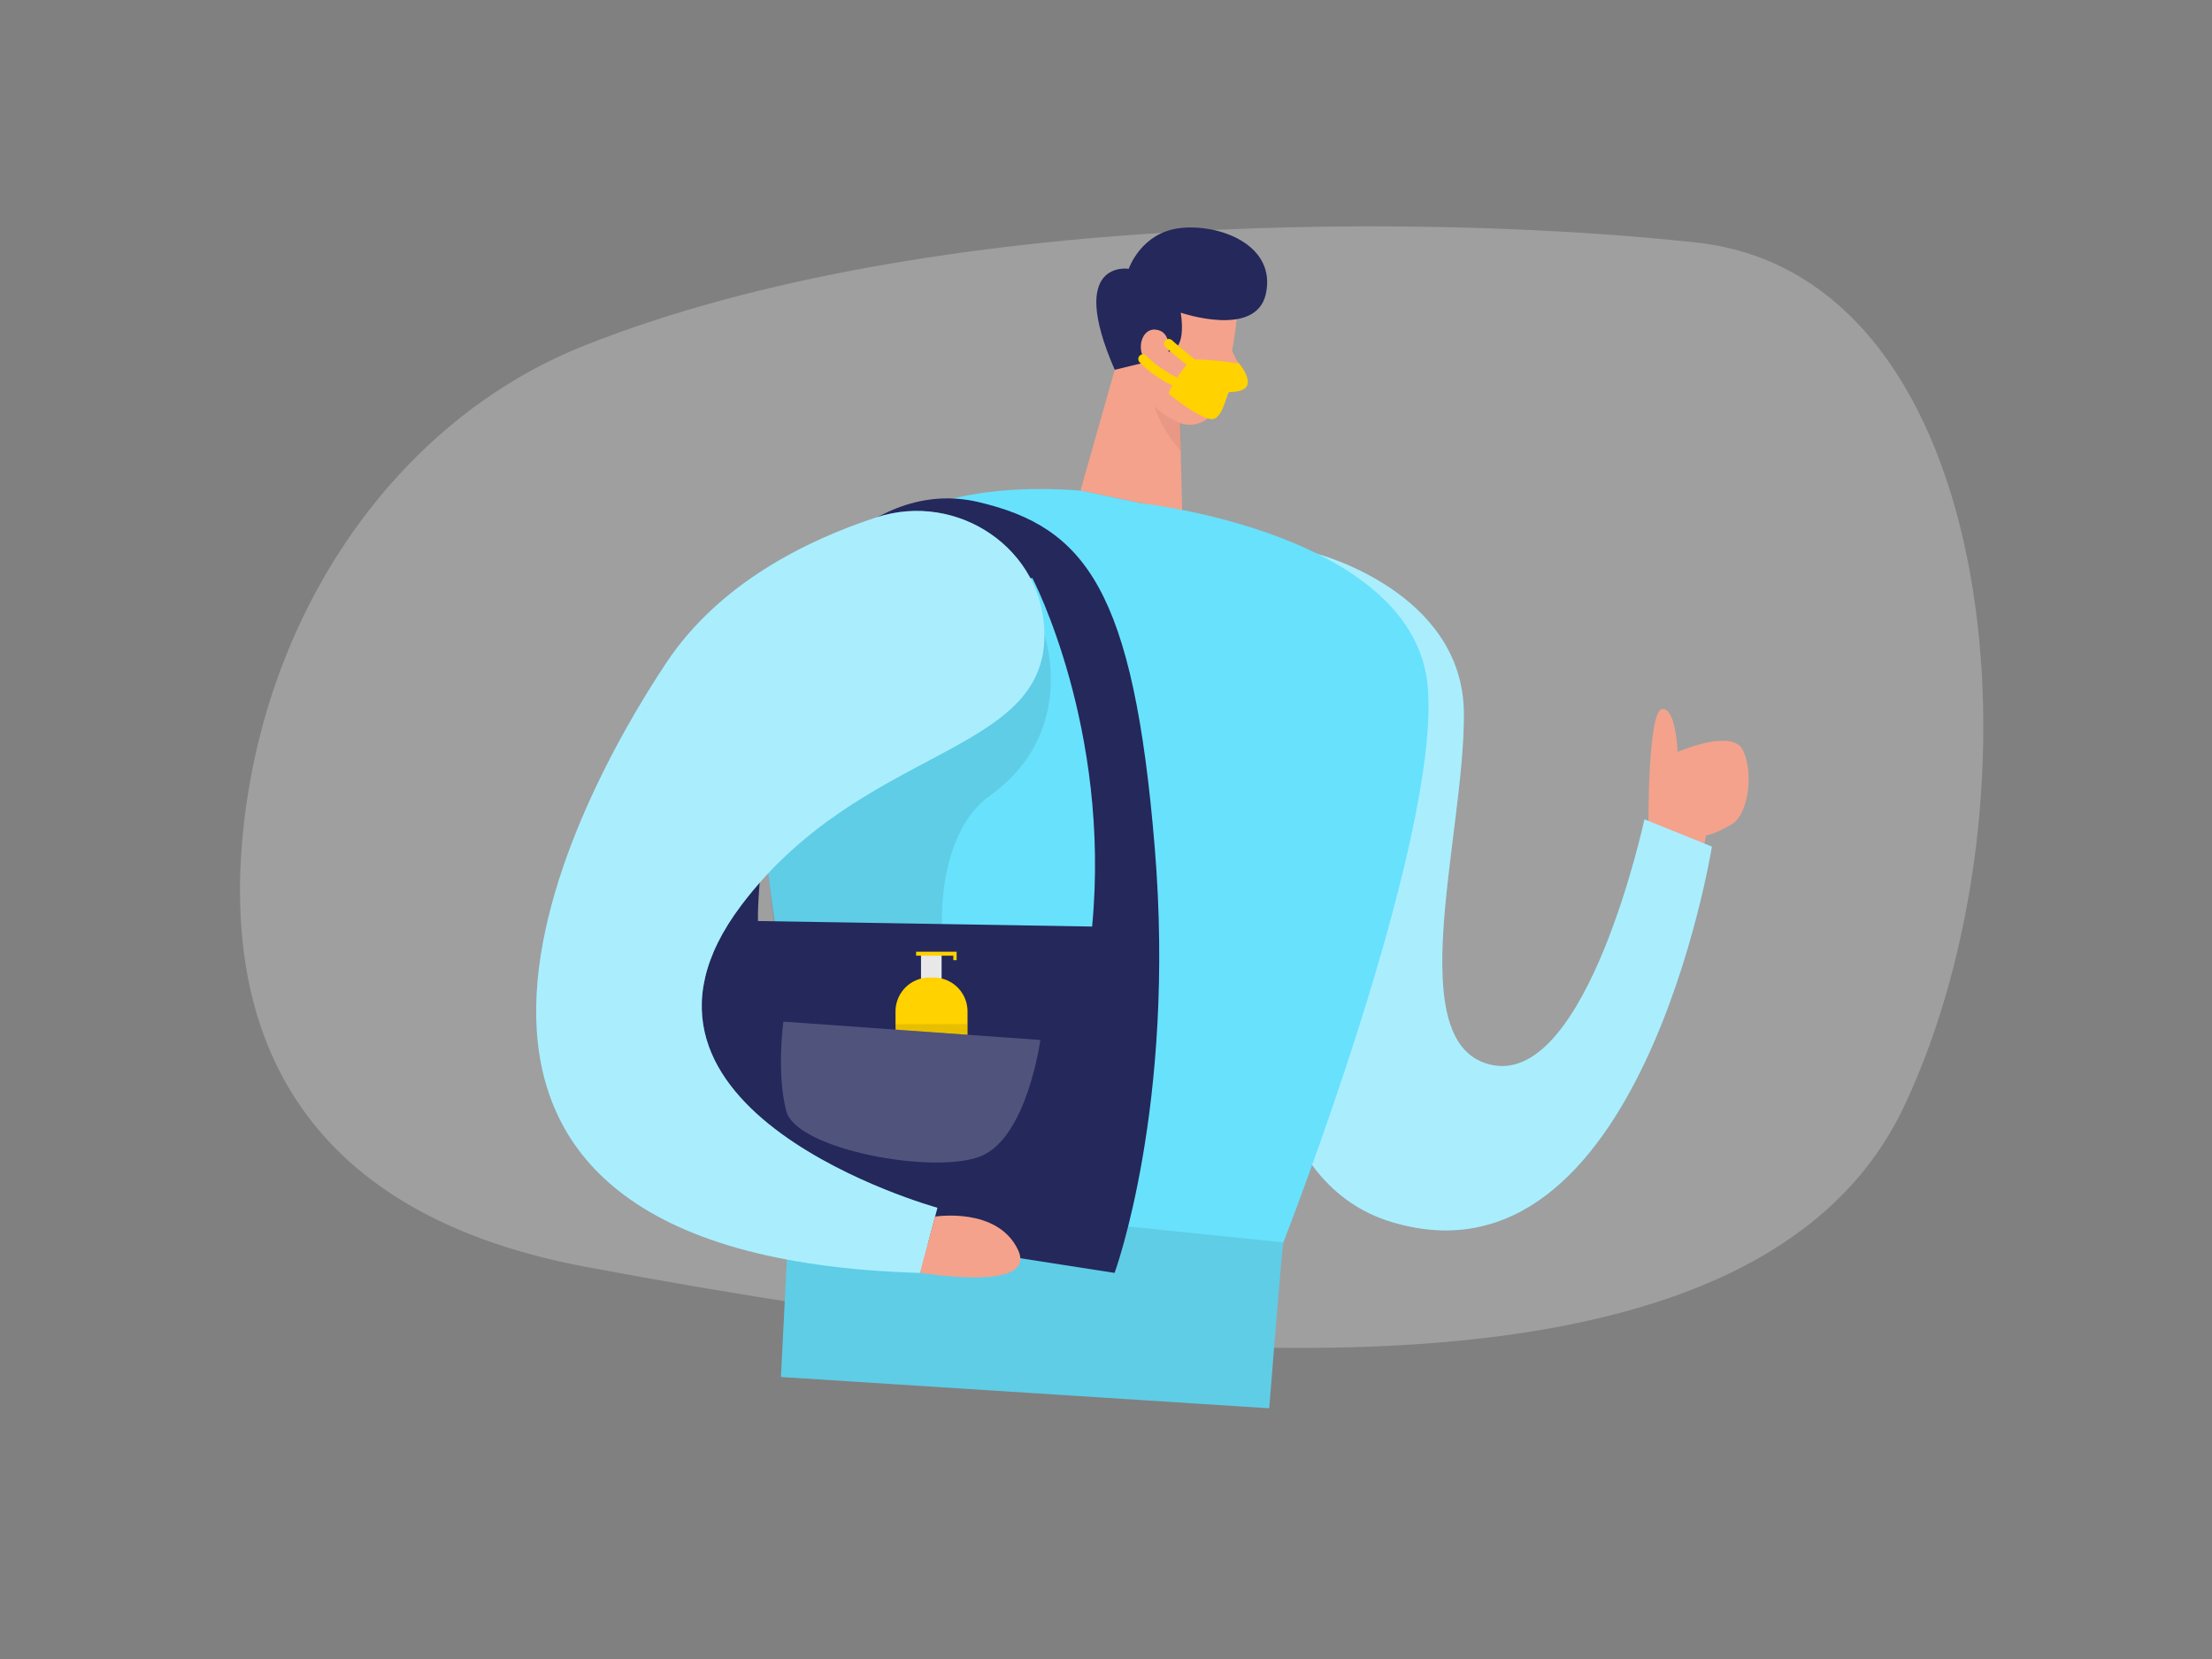 <svg id="Layer_1" data-name="Layer 1" xmlns="http://www.w3.org/2000/svg" viewBox="0 0 400 300"><rect x="0" y="0" width="400" height="300" fill="#808080" stroke="none"/><title>_</title><path d="M105.5,62.56C73,75.52,49,108.37,44.2,148.11c-4,33.49,5.57,70.5,61.84,81,109.52,20.52,212.08,26.36,238.26-29S362.43,50,306.86,43.87C262.67,39,168.91,37.26,105.5,62.56Z" fill="#e6e6e6" opacity="0.3"/><path d="M298.09,149.08c0-.61-.09-20.51,2.46-20.85s2.81,7.75,2.81,7.75,9.71-4.26,11.75-.43,1.19,11.66-2,13.53-4.6,2-4.6,2l-1.32,6.55Z" fill="#f4a28c"/><path d="M237.92,100.08s26.59,6.78,26.79,28.81-11.8,60.59,5.31,63.74,27.35-44.46,27.35-44.46l12.19,4.92s-13,81.33-57.83,67.91S237.92,100.08,237.92,100.08Z" fill="#68e1fd"/><path d="M237.92,100.08s26.59,6.78,26.79,28.81-11.8,60.59,5.31,63.74,27.35-44.46,27.35-44.46l12.19,4.92s-13,81.33-57.83,67.91S237.92,100.08,237.92,100.08Z" fill="#fff" opacity="0.44"/><polygon points="204.66 56 195.39 88.71 213.78 92.53 213.14 67.2 204.66 56" fill="#f4a28c"/><path d="M213.52,72.74a12.28,12.28,0,0,1-5.6-4.32s-.47,6.21,5.58,13.11Z" fill="#ce8172" opacity="0.31"/><path d="M195.39,88.71,206.29,91s49.9,5.38,51.93,33.55-26.16,100.14-26.16,100.14H156.45S95.86,81.26,195.39,88.71Z" fill="#68e1fd"/><path d="M232.06,224.66c-.25,1.15-2.55,30-2.55,30L141.22,249l1.69-33.44Z" fill="#68e1fd"/><path d="M232.06,224.66c-.25,1.15-2.55,30-2.55,30L141.22,249l1.69-33.44Z" opacity="0.09"/><path d="M188.86,114.81S195,132.4,179,143.88s-8.19,54.71,9.3,61.69-10.93,21.91-23.06,15.8-13.81-10.22-13.81-10.22S140.15,178.63,139,157.88,188.86,114.81,188.86,114.81Z" opacity="0.09"/><path d="M208.82,153.33c-3.85-46.68-12.52-58-31.92-62.55s-35.76,15.4-42.66,35.31-13.69,91.5-13.69,91.5l81,12.59S212.66,200,208.82,153.33Zm-11.33,14.22-60.43-1s-.51-24.25,11.49-41.36,38.13-20.67,38.13-20.67S200.9,131.63,197.49,167.55Z" fill="#24285b"/><path d="M188.86,114.81c0-15.49-15.69-26.07-30.41-21.24-12.8,4.2-28.42,12-37.91,26.22-18.23,27.36-59.9,107.31,45.87,110.39l3.1-11.77S106,200.85,134.05,163.7C155.85,134.8,188.91,136.75,188.86,114.81Z" fill="#68e1fd"/><path d="M188.86,114.81c0-15.49-15.69-26.07-30.41-21.24-12.8,4.2-28.42,12-37.91,26.22-18.23,27.36-59.9,107.31,45.87,110.39l3.1-11.77S106,200.85,134.05,163.7C155.85,134.8,188.91,136.75,188.86,114.81Z" fill="#fff" opacity="0.44"/><path d="M223.71,57s-.93,10.33-3.84,16.79A5.21,5.21,0,0,1,213,76.34c-3.24-1.52-7.17-4.5-7.35-10.1l-1.47-9.46s-.71-6,5.79-9.09S224.59,50.69,223.71,57Z" fill="#f4a28c"/><path d="M222.79,63.44l2.15,4.44a1.66,1.66,0,0,1-1.48,2.38l-4,0Z" fill="#f4a28c"/><path d="M169.08,220s11.29-1.82,15,6-17.72,4.14-17.72,4.14Z" fill="#f4a28c"/><path d="M201.58,66.87l6.33-1.54,3.84-1.89s2.77-.18,1.77-6.9c0,0,13.59,4.68,15.38-3.37,1.95-8.79-8.19-12.7-15.38-11.94s-9.41,7.38-9.41,7.38S192.82,46.81,201.58,66.87Z" fill="#24285b"/><path d="M211.3,63.77s.62-3.94-2.39-4.17-3.94,5.48,0,6.72Z" fill="#f4a28c"/><path d="M223.64,65.2l.27.55a51.48,51.48,0,0,0-7.86-.75s0-.07-.07-.09c-1.4-1.08-2.75-2.22-4.06-3.4a.85.85,0,0,0-1.2,1.2c1.24,1.13,2.53,2.2,3.85,3.23-.49.61-1.13,1.48-1.71,2.34a14.53,14.53,0,0,1-2.39-1.4,15.34,15.34,0,0,1-3.17-2.56.85.85,0,1,0-1.21,1.2,17.53,17.53,0,0,0,3.63,2.9A16.65,16.65,0,0,0,212,69.71c-.45.76-.72,1.35-.61,1.49.36.43,6.3,5.06,8.07,4.56s2.4-4.78,2.84-4.85,3.2.07,3.34-1.66S223.64,65.2,223.64,65.2Z" fill="#ffd200"/><rect x="166.56" y="172.6" width="3.72" height="5.71" transform="translate(336.83 350.92) rotate(-180)" fill="#fff"/><rect x="166.56" y="172.6" width="3.72" height="5.71" transform="translate(336.83 350.92) rotate(-180)" opacity="0.09"/><path d="M161.89,176.77h13a0,0,0,0,1,0,0v14.12a6.13,6.13,0,0,1-6.13,6.13H168a6.13,6.13,0,0,1-6.13-6.13V176.77a0,0,0,0,1,0,0Z" transform="translate(336.83 373.79) rotate(-180)" fill="#ffd200"/><rect x="161.89" y="185.2" width="13.05" height="6.98" transform="translate(336.83 377.38) rotate(-180)" opacity="0.09"/><polygon points="165.66 172.1 165.66 172.82 172.39 172.82 172.39 173.63 172.99 173.63 172.99 172.1 165.66 172.1" fill="#ffd200"/><path d="M141.66,184.74l46.47,3.32s-2.38,17.57-10.72,21-33.45-1.15-35.24-8.17S141.66,184.74,141.66,184.74Z" fill="#24285b"/><path d="M141.66,184.74l46.47,3.32s-2.38,17.57-10.72,21-33.45-1.15-35.24-8.17S141.66,184.74,141.66,184.74Z" fill="#fff" opacity="0.2"/></svg>